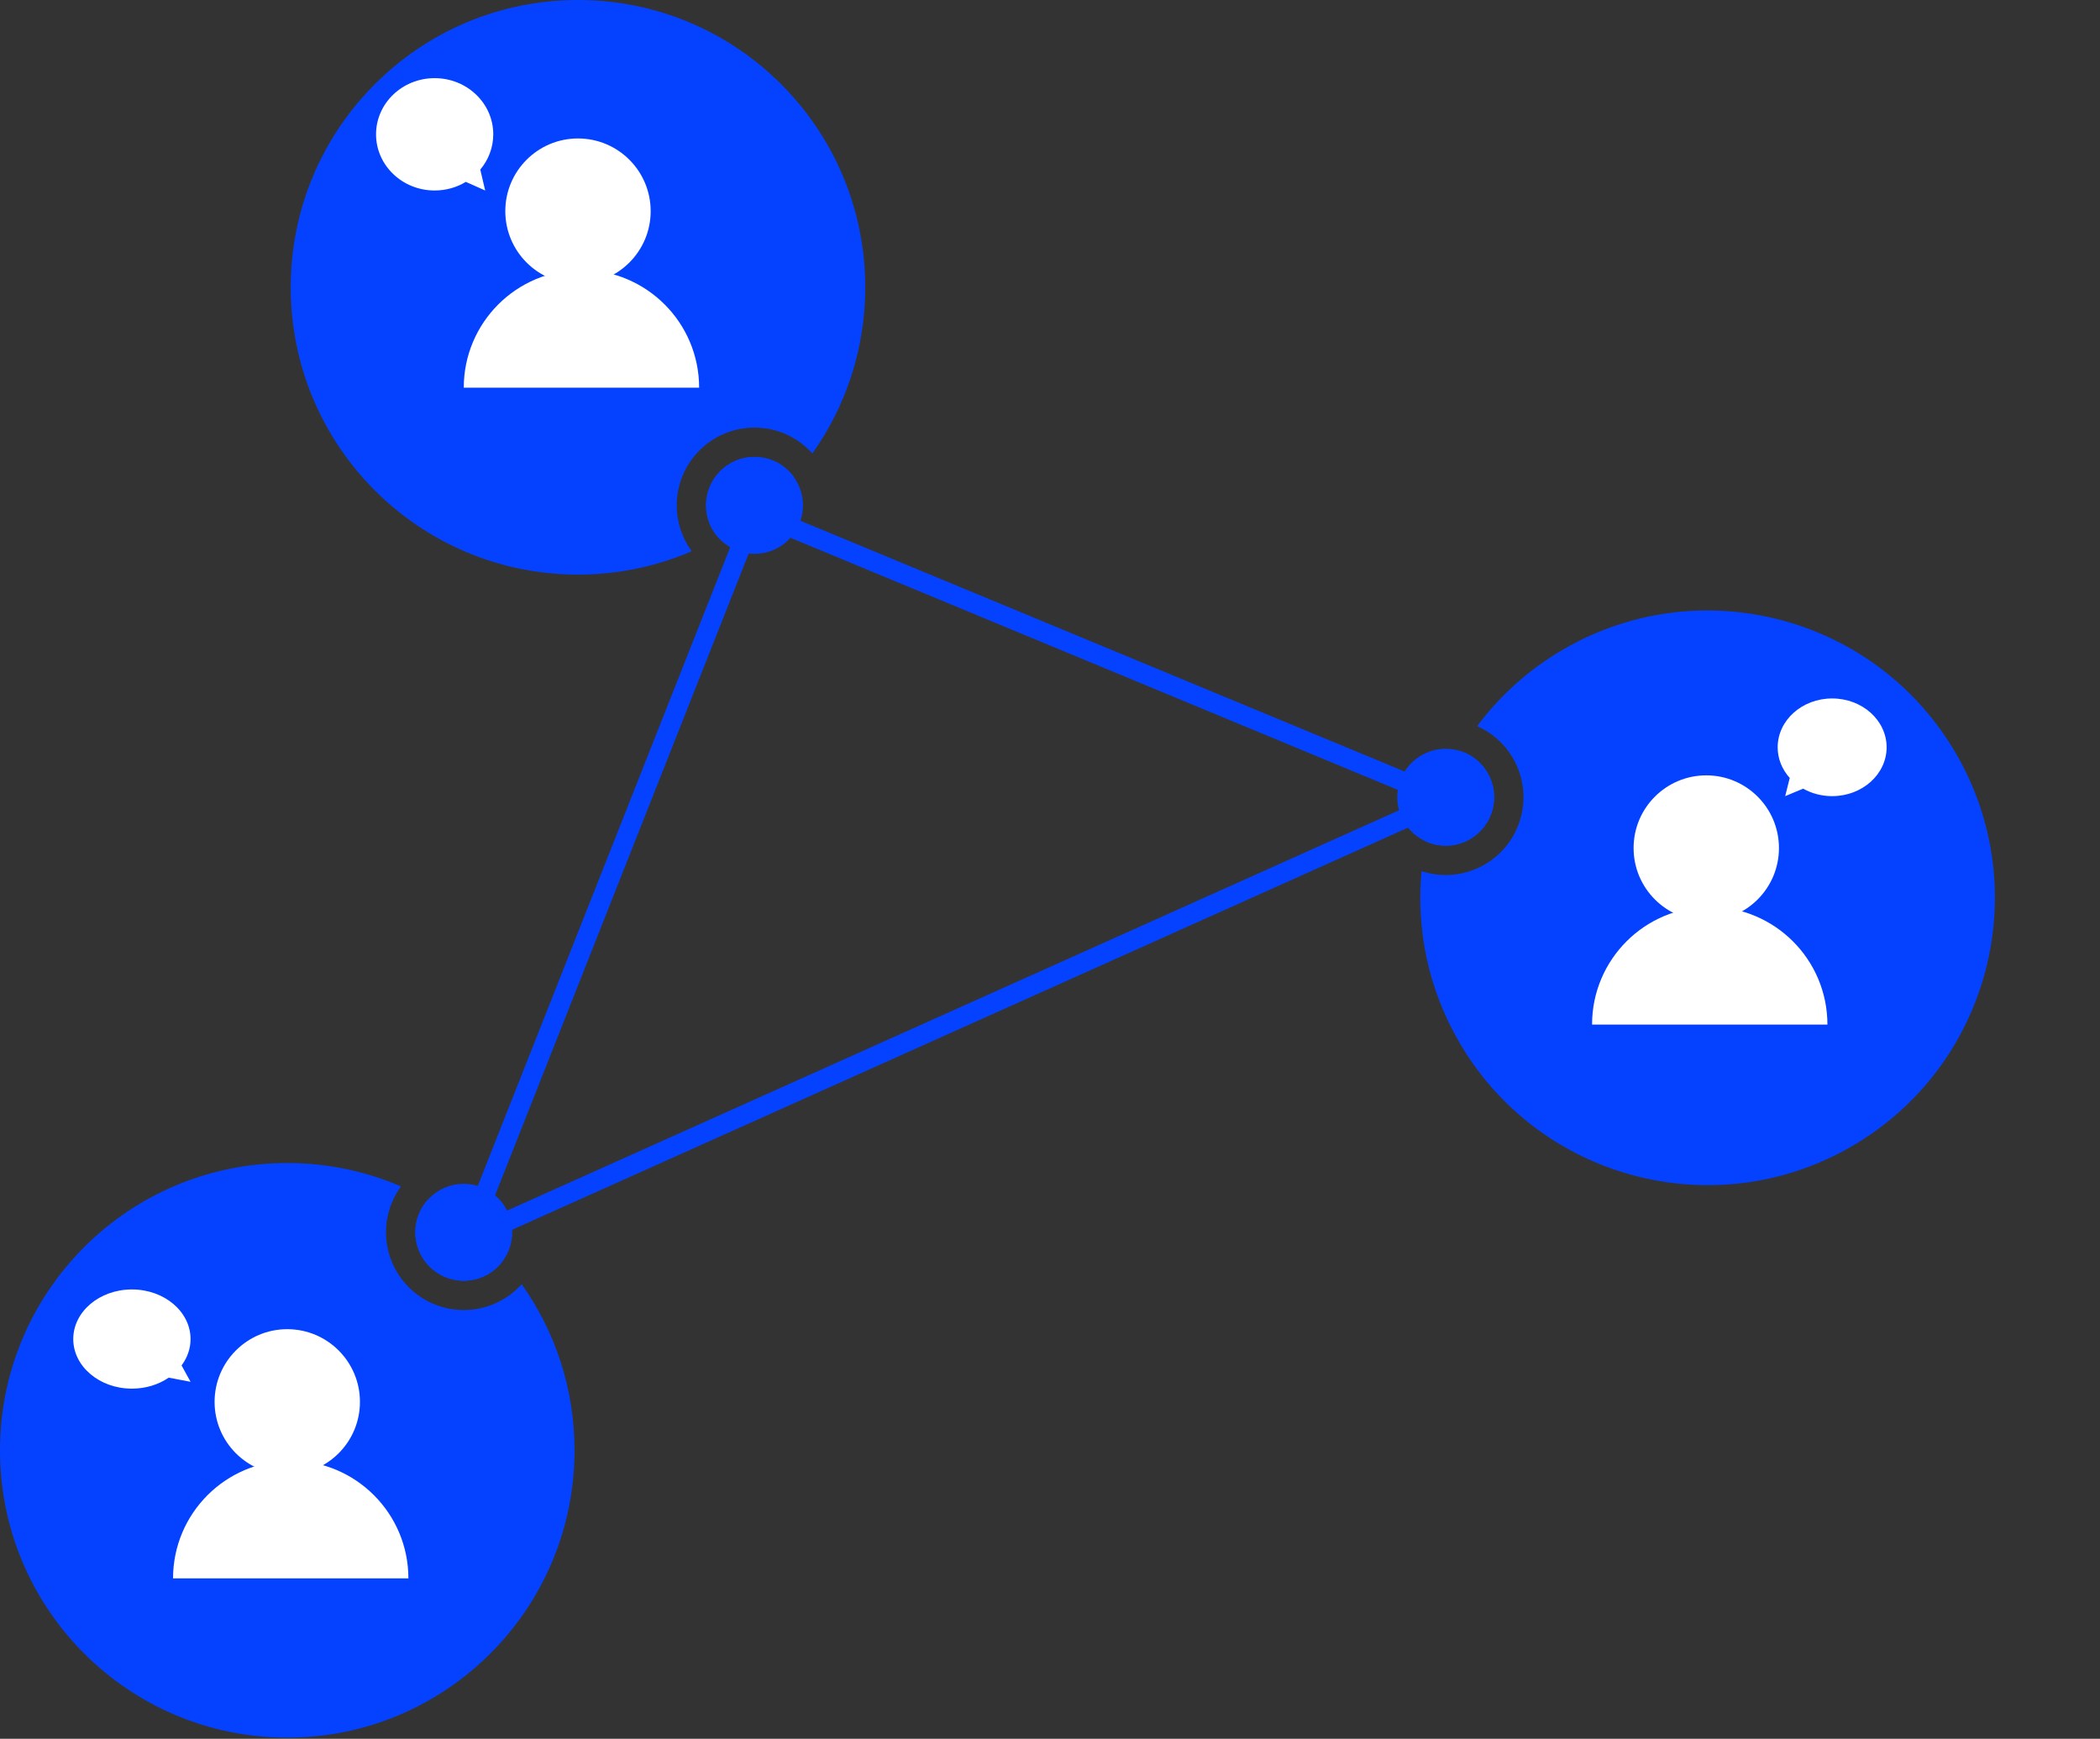 <svg width="430" height="356" viewBox="0 0 430 356" fill="none" xmlns="http://www.w3.org/2000/svg">
<rect x="0" y="0" width="430" height="356" fill="#333333" stroke="none"/>
<path fill-rule="evenodd" clip-rule="evenodd" d="M166.344 92.835C173.162 83.232 177.171 71.495 177.171 58.821C177.171 26.335 150.836 0 118.35 0C85.864 0 59.529 26.335 59.529 58.821C59.529 91.306 85.864 117.641 118.35 117.641C126.62 117.641 134.491 115.935 141.631 112.854C139.707 110.222 138.571 106.978 138.571 103.468C138.571 94.674 145.7 87.546 154.493 87.546C159.2 87.546 163.429 89.588 166.344 92.835ZM162.532 97.652C160.729 95.164 157.8 93.546 154.493 93.546C149.013 93.546 144.571 97.988 144.571 103.468C144.571 106.031 145.543 108.366 147.138 110.127C152.953 106.857 158.156 102.627 162.532 97.652Z" fill="#0442FF"/>
<path fill-rule="evenodd" clip-rule="evenodd" d="M291.078 178.357C289.975 190.083 292.372 202.252 298.709 213.228C314.952 241.362 350.926 251.001 379.06 234.758C407.193 218.515 416.833 182.541 400.59 154.407C384.347 126.274 348.373 116.635 320.239 132.878C313.077 137.013 307.114 142.426 302.471 148.664C305.453 149.981 308.059 152.223 309.814 155.263C314.211 162.878 311.601 172.616 303.986 177.012C299.91 179.366 295.226 179.712 291.078 178.357ZM291.971 172.28C294.776 173.533 298.122 173.47 300.986 171.816C305.732 169.076 307.358 163.008 304.618 158.263C303.336 156.043 301.327 154.506 299.065 153.779C295.664 159.519 293.273 165.783 291.971 172.28Z" fill="#0442FF"/>
<path fill-rule="evenodd" clip-rule="evenodd" d="M106.815 262.923C113.633 272.526 117.641 284.264 117.641 296.938C117.641 329.424 91.306 355.759 58.821 355.759C26.335 355.759 -1.79042e-07 329.424 -3.99901e-07 296.938C-6.2076e-07 264.452 26.335 238.118 58.821 238.117C67.091 238.117 74.962 239.824 82.102 242.905C80.178 245.536 79.042 248.781 79.042 252.291C79.042 261.084 86.17 268.213 94.963 268.213C99.67 268.213 103.9 266.17 106.815 262.923ZM103.003 258.107C101.2 260.594 98.271 262.213 94.963 262.213C89.484 262.213 85.042 257.77 85.042 252.291C85.042 249.728 86.014 247.392 87.609 245.632C93.424 248.902 98.627 253.131 103.003 258.107Z" fill="#0442FF"/>
<circle cx="154.493" cy="103.467" r="9.922" fill="#0442FF"/>
<circle cx="296.026" cy="163.224" r="9.922" transform="rotate(150 296.026 163.224)" fill="#0442FF"/>
<circle r="9.922" transform="matrix(1 -6.79865e-09 -6.79865e-09 -1 94.963 252.291)" fill="#0442FF"/>
<path d="M296.229 163.705L154.493 104.885L95.672 253.708L296.229 163.705Z" stroke="#0442FF" stroke-width="4"/>
<circle cx="118.35" cy="43.23" r="14.882" fill="white"/>
<circle cx="349.38" cy="173.627" r="14.882" fill="white"/>
<circle cx="58.821" cy="287.017" r="14.882" fill="white"/>
<path d="M119.059 55.277C105.751 55.277 94.963 66.065 94.963 79.373H143.154C143.154 66.065 132.366 55.277 119.059 55.277Z" fill="white"/>
<path d="M350.089 185.675C336.782 185.675 325.994 196.463 325.994 209.77H374.185C374.185 196.463 363.397 185.675 350.089 185.675Z" fill="white"/>
<path d="M59.529 299.064C46.222 299.064 35.434 309.852 35.434 323.159H83.624C83.624 309.852 72.837 299.064 59.529 299.064Z" fill="white"/>
<path fill-rule="evenodd" clip-rule="evenodd" d="M89 39C82.373 39 77 33.851 77 27.5C77 21.149 82.373 16 89 16C95.627 16 101 21.149 101 27.5C101 30.233 100.005 32.744 98.343 34.717L99.345 39L95.387 37.237C93.538 38.354 91.348 39 89 39Z" fill="white"/>
<path fill-rule="evenodd" clip-rule="evenodd" d="M375.154 163C381.314 163 386.308 158.523 386.308 153C386.308 147.477 381.314 143 375.154 143C368.994 143 364 147.477 364 153C364 155.377 364.925 157.56 366.47 159.276L365.538 163L369.217 161.467C370.936 162.438 372.972 163 375.154 163Z" fill="white"/>
<path fill-rule="evenodd" clip-rule="evenodd" d="M39.018 274.154C39.018 268.546 33.641 264 27.009 264C20.377 264 15 268.546 15 274.154C15 279.762 20.377 284.308 27.009 284.308C29.863 284.308 32.485 283.466 34.546 282.059L39.018 282.907L37.177 279.558C38.343 277.993 39.018 276.14 39.018 274.154Z" fill="white"/>
</svg>
